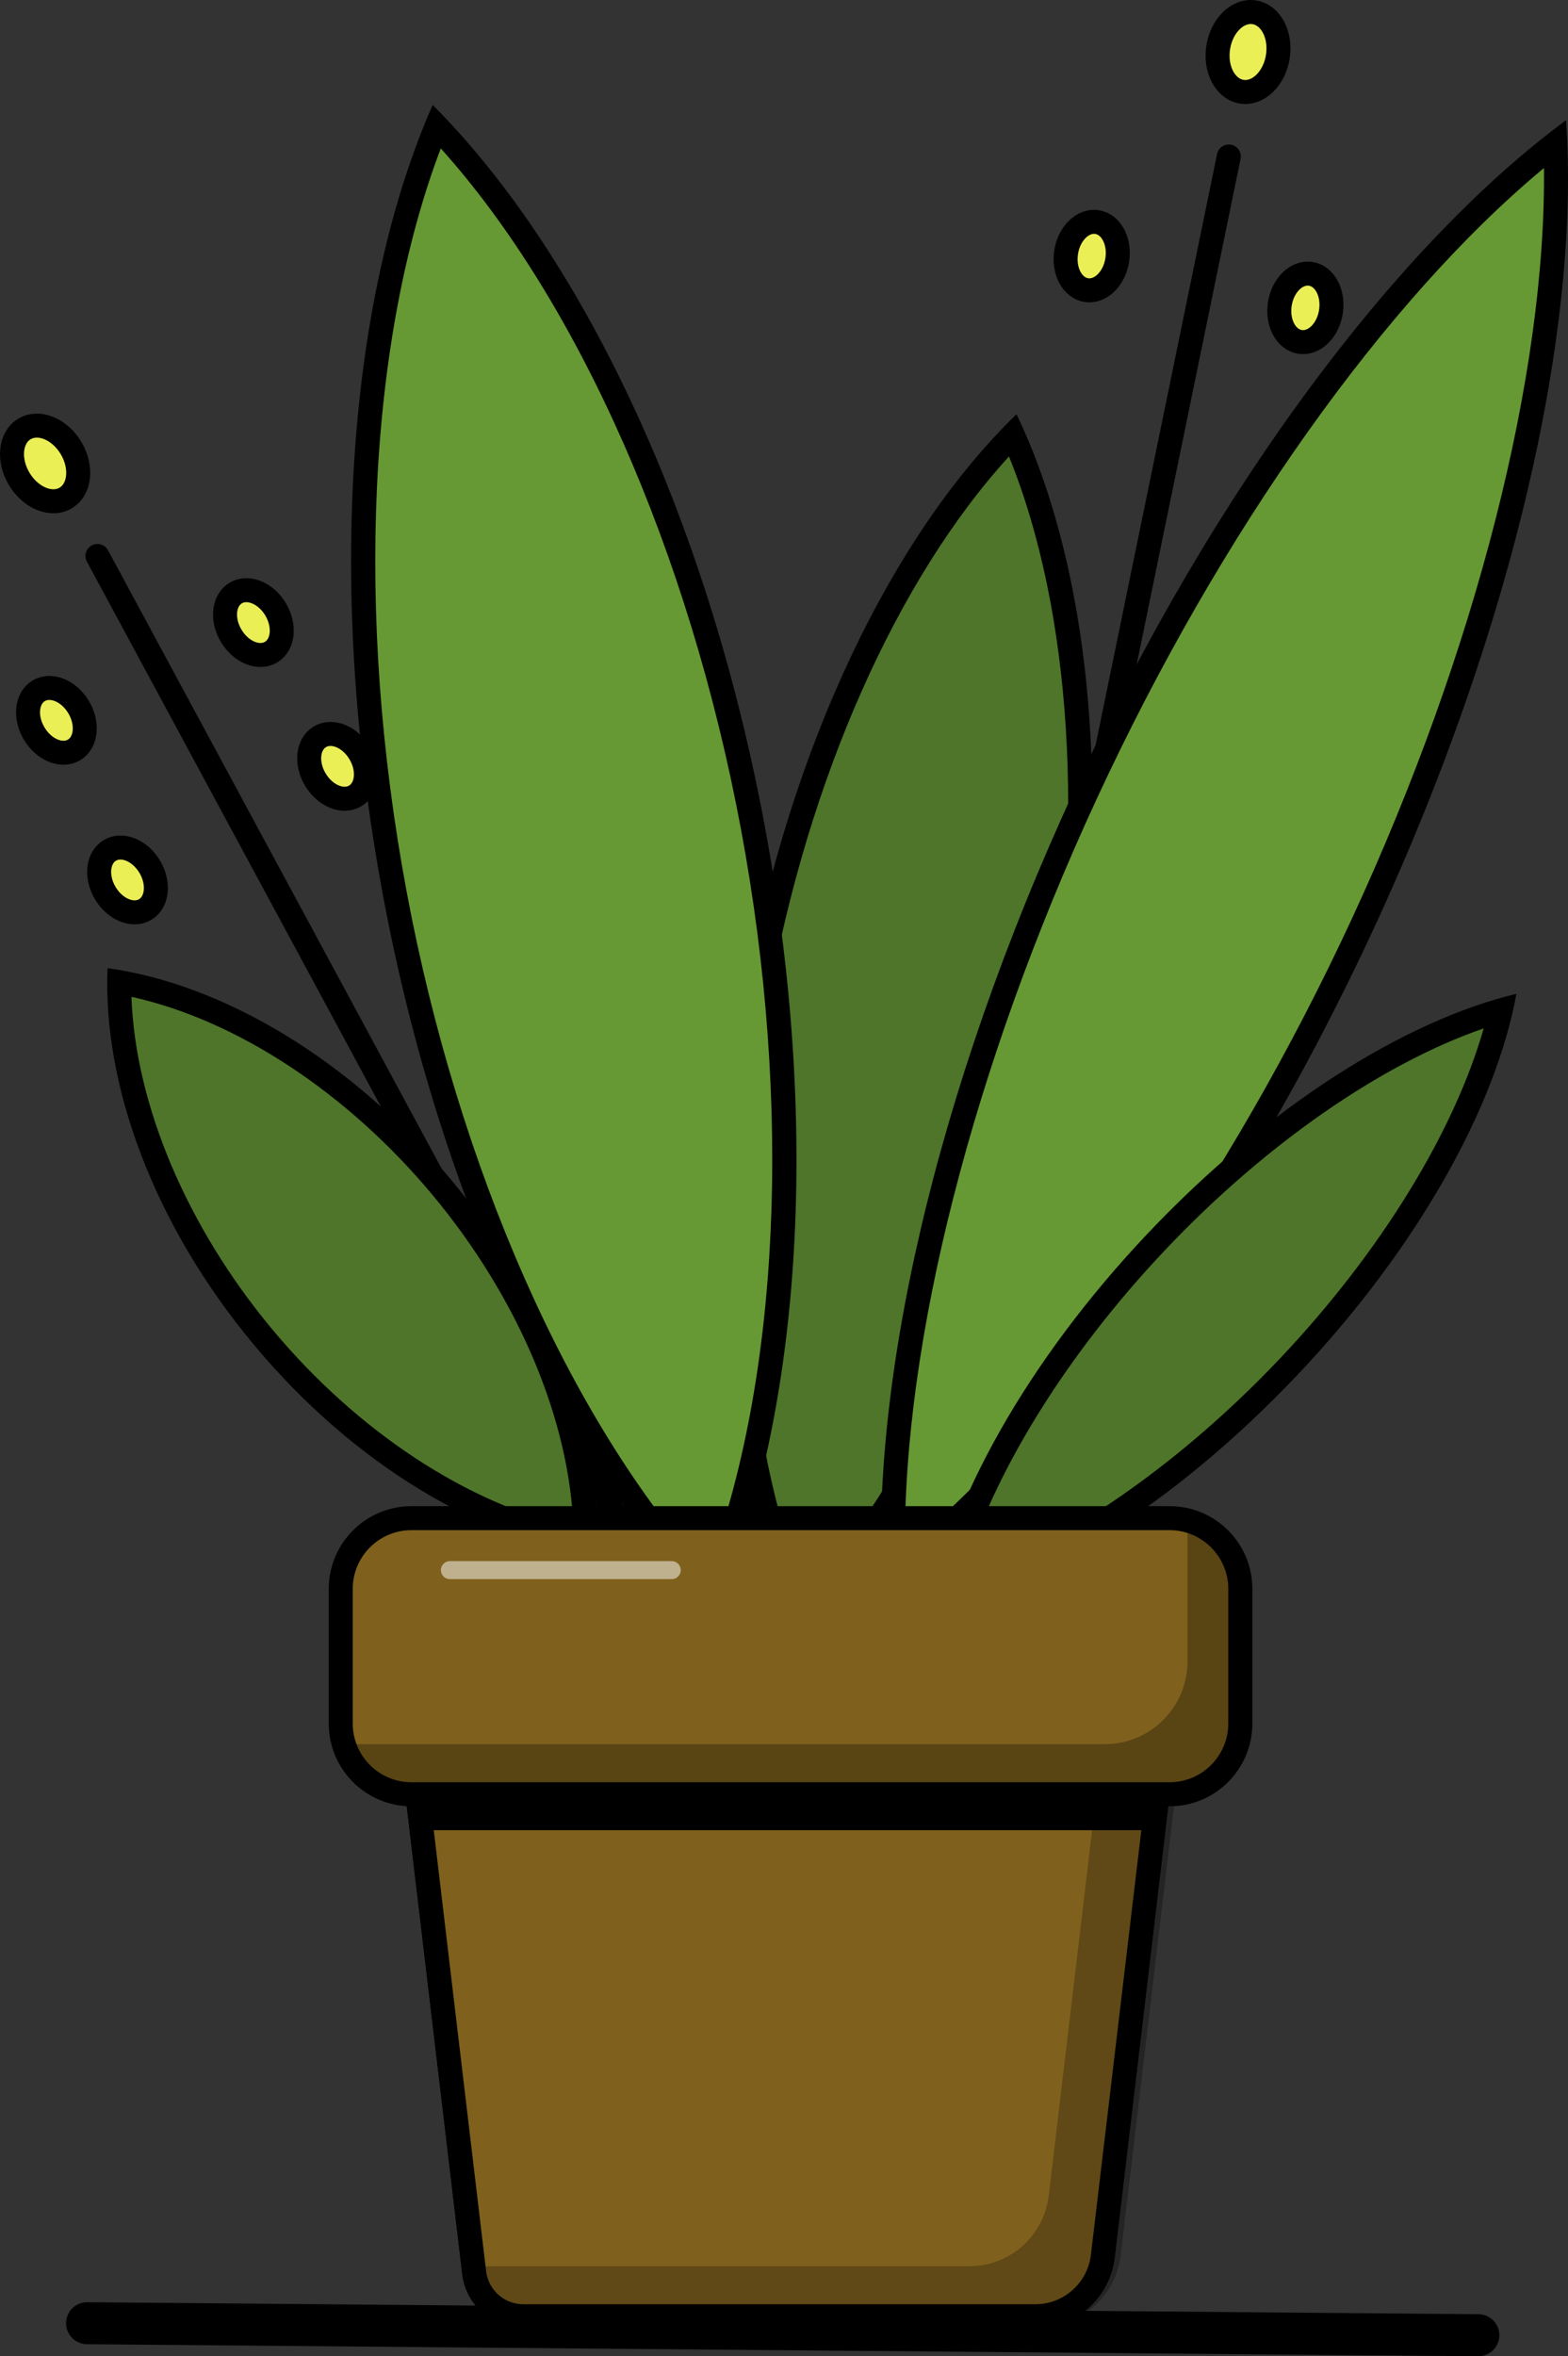 <?xml version="1.0" encoding="UTF-8"?>
<svg id="flowerpot" data-name="Шар 1" xmlns="http://www.w3.org/2000/svg" viewBox="0 0 261.47 392.66">
  <rect x="0" y="0" width="261.47" height="392.66" fill="#333333" stroke="none"/>
  <defs>
    <style>
      .flowerpot-1 {
        fill: #ebef56;
        stroke-miterlimit: 10;
      }

      .flowerpot-1, .flowerpot-2 {
        stroke-width: 4px;
      }

      .flowerpot-1, .flowerpot-2, .flowerpot-3 {
        stroke: #000;
      }

      .flowerpot-2, .flowerpot-3, .flowerpot-4 {
        fill: none;
        stroke-linecap: round;
        stroke-linejoin: round;
      }

      .flowerpot-5 {
        fill: #7f611d;
      }

      .flowerpot-6 {
        opacity: .5;
      }

      .flowerpot-7 {
        opacity: .2;
      }

      .flowerpot-8 {
        fill: #4e7529;
      }

      .flowerpot-3 {
        stroke-width: 7px;
      }

      .flowerpot-9 {
        fill: #693;
      }

      .flowerpot-10 {
        opacity: .3;
      }

      .flowerpot-4 {
        stroke: #fff;
        stroke-width: 3px;
      }
    </style>
  </defs>
  <line class="flowerpot-2" x1="204.91" y1="26.08" x2="154.82" y2="269.67"/>
  <ellipse class="flowerpot-1" cx="208.12" cy="8.67" rx="6.7" ry="5.03" transform="translate(166.85 212.84) rotate(-80.96)"/>
  <ellipse class="flowerpot-1" cx="182.05" cy="42.68" rx="5.74" ry="4.31" transform="translate(111.29 215.76) rotate(-80.96)"/>
  <ellipse class="flowerpot-1" cx="217.69" cy="51.31" rx="5.74" ry="4.31" transform="translate(132.8 258.23) rotate(-80.96)"/>
  <line class="flowerpot-2" x1="16.25" y1="92.65" x2="134.38" y2="311.48"/>
  <ellipse class="flowerpot-1" cx="7.52" cy="77.24" rx="5.03" ry="6.7" transform="translate(-38.64 14.85) rotate(-30.94)"/>
  <ellipse class="flowerpot-1" cx="9.4" cy="120.05" rx="4.31" ry="5.74" transform="translate(-60.38 21.91) rotate(-30.94)"/>
  <ellipse class="flowerpot-1" cx="56.28" cy="127.72" rx="4.31" ry="5.74" transform="translate(-57.65 47.1) rotate(-30.94)"/>
  <ellipse class="flowerpot-1" cx="21.26" cy="146.65" rx="4.31" ry="5.74" transform="translate(-72.37 31.79) rotate(-30.94)"/>
  <ellipse class="flowerpot-1" cx="42.25" cy="103.76" rx="4.31" ry="5.74" transform="translate(-47.33 36.48) rotate(-30.94)"/>
  <g>
    <path class="flowerpot-8" d="M133.74,268.95c-11.58-26.15-14.41-64.26-7.52-102.73,6.88-38.47,22.75-73.24,42.68-93.75,11.58,26.15,14.41,64.26,7.52,102.73-6.88,38.48-22.75,73.24-42.68,93.75Z"/>
    <path d="M168.25,76.07c10.43,25.67,12.77,62.03,6.2,98.78-6.57,36.75-21.38,70.03-40.07,90.5-10.43-25.67-12.77-62.03-6.2-98.78,6.57-36.75,21.38-70.03,40.07-90.5m1.26-7.04c-20.46,19.8-37.77,54.95-45.26,96.84-7.5,41.89-3.44,80.86,8.88,106.52,20.46-19.8,37.77-54.95,45.26-96.84,7.49-41.89,3.44-80.86-8.88-106.52h0Z"/>
  </g>
  <g>
    <path class="flowerpot-9" d="M118.54,265.65c-24.13-25.44-43.74-68.77-52.7-116.73-8.96-47.95-6.34-95.44,6.97-127.88,24.13,25.44,43.74,68.77,52.7,116.73,8.97,47.95,6.34,95.44-6.97,127.88Z"/>
    <path d="M73.5,24.73c22.89,25.44,41.42,67.24,50.05,113.4,8.63,46.16,6.46,91.83-5.7,123.82-22.89-25.44-41.42-67.24-50.05-113.4-8.63-46.16-6.46-91.83,5.7-123.82m-1.35-7.24c-13.99,31.74-17.97,79.95-8.27,131.8,9.69,51.85,30.82,95.37,55.33,119.91,13.99-31.74,17.97-79.95,8.27-131.8-9.69-51.85-30.82-95.37-55.33-119.91h0Z"/>
  </g>
  <g>
    <path class="flowerpot-9" d="M149.01,262.2c-1.39-35.1,10.45-83.25,32.04-129.87,21.59-46.62,50.65-86.79,78.31-108.44,1.39,35.09-10.45,83.25-32.03,129.87-21.59,46.62-50.65,86.79-78.32,108.44Z"/>
    <path d="M257.46,28c.37,34.4-11.31,80.34-31.95,124.93-20.65,44.59-48.13,83.21-74.6,105.18-.37-34.4,11.31-80.34,31.95-124.93,20.65-44.59,48.13-83.21,74.6-105.18m3.69-7.97c-27.84,20.51-58.45,60.79-81.92,111.47-23.47,50.68-34.39,100.08-32.01,134.58,27.84-20.51,58.45-60.79,81.92-111.47,23.47-50.68,34.39-100.08,32.01-134.58h0Z"/>
  </g>
  <g>
    <path class="flowerpot-8" d="M97.64,257.01c-18.65-3.32-38.61-15.97-53.81-34.23-15.21-18.25-24.05-40.17-23.95-59.11,18.65,3.32,38.61,15.97,53.81,34.23,15.21,18.25,24.05,40.17,23.95,59.11Z"/>
    <path d="M21.92,166.12c17.5,3.85,35.98,15.94,50.24,33.06,14.26,17.12,22.82,37.48,23.45,55.38-17.5-3.85-35.98-15.94-50.24-33.06-14.26-17.12-22.82-37.48-23.45-55.38m-3.98-4.78c-.84,19.26,7.54,42.53,24.36,62.72,16.82,20.19,38.2,32.63,57.29,35.28,.84-19.26-7.54-42.53-24.36-62.72-16.82-20.19-38.2-32.63-57.29-35.28h0Z"/>
  </g>
  <g>
    <path class="flowerpot-8" d="M157.53,266.26c4.28-18.38,17.3-40.32,35.35-59.38,18.05-19.06,39.25-33.24,57.38-38.51-4.28,18.38-17.3,40.32-35.35,59.38-18.05,19.06-39.25,33.24-57.38,38.51Z"/>
    <path d="M247.41,171.38c-4.94,17.3-17.26,37.37-33.96,55-16.7,17.63-36.07,31.02-53.08,36.89,4.94-17.3,17.26-37.37,33.96-55s36.07-31.02,53.08-36.89m5.46-5.76c-18.5,4.41-41.27,18.6-61.45,39.9s-33.11,44.81-36.52,63.51c18.5-4.41,41.27-18.6,61.45-39.9,20.18-21.3,33.11-44.81,36.52-63.51h0Z"/>
  </g>
  <g>
    <path class="flowerpot-5" d="M87.27,386c-4.18,0-7.71-3.13-8.2-7.28l-9-75.72h122.5l-8.67,73c-.68,5.7-5.51,10-11.25,10H87.27Z"/>
    <path d="M190.32,305l-8.41,70.77c-.56,4.69-4.54,8.23-9.27,8.23H87.27c-3.17,0-5.84-2.37-6.21-5.52l-8.73-73.48h117.99m4.5-4H67.82l9.26,77.95c.61,5.16,4.99,9.05,10.18,9.05h85.37c6.75,0,12.44-5.05,13.24-11.76l8.94-75.24h0Z"/>
  </g>
  <g>
    <path class="flowerpot-5" d="M68.61,253h126.43c6.51,0,11.79,5.28,11.79,11.79v22.43c0,6.51-5.28,11.79-11.79,11.79H68.61c-6.51,0-11.79-5.28-11.79-11.79v-22.43c0-6.51,5.28-11.79,11.79-11.79Z"/>
    <path d="M195.03,255c5.4,0,9.79,4.39,9.79,9.79v22.43c0,5.4-4.39,9.79-9.79,9.79H68.61c-5.4,0-9.79-4.39-9.79-9.79v-22.43c0-5.4,4.39-9.79,9.79-9.79h126.43m0-4H68.61c-7.61,0-13.79,6.17-13.79,13.79v22.43c0,7.61,6.17,13.79,13.79,13.79h126.43c7.61,0,13.79-6.17,13.79-13.79v-22.43c0-7.61-6.17-13.79-13.79-13.79h0Z"/>
  </g>
  <g>
    <path class="flowerpot-5" d="M87.27,386c-4.18,0-7.71-3.13-8.2-7.28l-9-75.72h122.5l-8.67,73c-.68,5.7-5.51,10-11.25,10H87.27Z"/>
    <path d="M190.32,305l-8.41,70.77c-.56,4.69-4.54,8.23-9.27,8.23H87.27c-3.17,0-5.84-2.37-6.21-5.52l-8.73-73.48h117.99m4.5-4H67.82l9.26,77.95c.61,5.16,4.99,9.05,10.18,9.05h85.37c6.75,0,12.44-5.05,13.24-11.76l8.94-75.24h0Z"/>
  </g>
  <g class="flowerpot-10">
    <path d="M182.63,300.66l-7.75,65.24c-.8,6.71-6.48,11.76-13.24,11.76H77.97l.11,.95c.61,5.16,4.99,9.05,10.18,9.05h85.37c6.75,0,12.44-5.05,13.24-11.76l8.94-75.24h-13.19Z"/>
  </g>
  <g class="flowerpot-10">
    <path d="M197.63,251.25c.24,1.03,.39,2.09,.39,3.19v22.43c0,7.61-6.17,13.79-13.79,13.79H57.8c-.89,0-1.76-.09-2.6-.25,1.44,6.07,6.89,10.59,13.4,10.59h126.43c7.61,0,13.79-6.17,13.79-13.79v-22.43c0-6.73-4.82-12.32-11.19-13.53Z"/>
  </g>
  <g class="flowerpot-7">
    <path class="flowerpot-5" d="M87.27,386c-4.18,0-7.71-3.13-8.2-7.28l-9-75.72h122.5l-8.67,73c-.68,5.7-5.51,10-11.25,10H87.27Z"/>
    <path d="M190.32,305l-8.41,70.77c-.56,4.69-4.54,8.23-9.27,8.23H87.27c-3.17,0-5.84-2.37-6.21-5.52l-8.73-73.48h117.99m4.5-4H67.82l9.26,77.95c.61,5.16,4.99,9.05,10.18,9.05h85.37c6.75,0,12.44-5.05,13.24-11.76l8.94-75.24h0Z"/>
  </g>
  <g class="flowerpot-6">
    <line class="flowerpot-4" x1="75.02" y1="261.66" x2="112.02" y2="261.66"/>
  </g>
  <line class="flowerpot-3" x1="14.52" y1="387.16" x2="246.52" y2="389.16"/>
</svg>